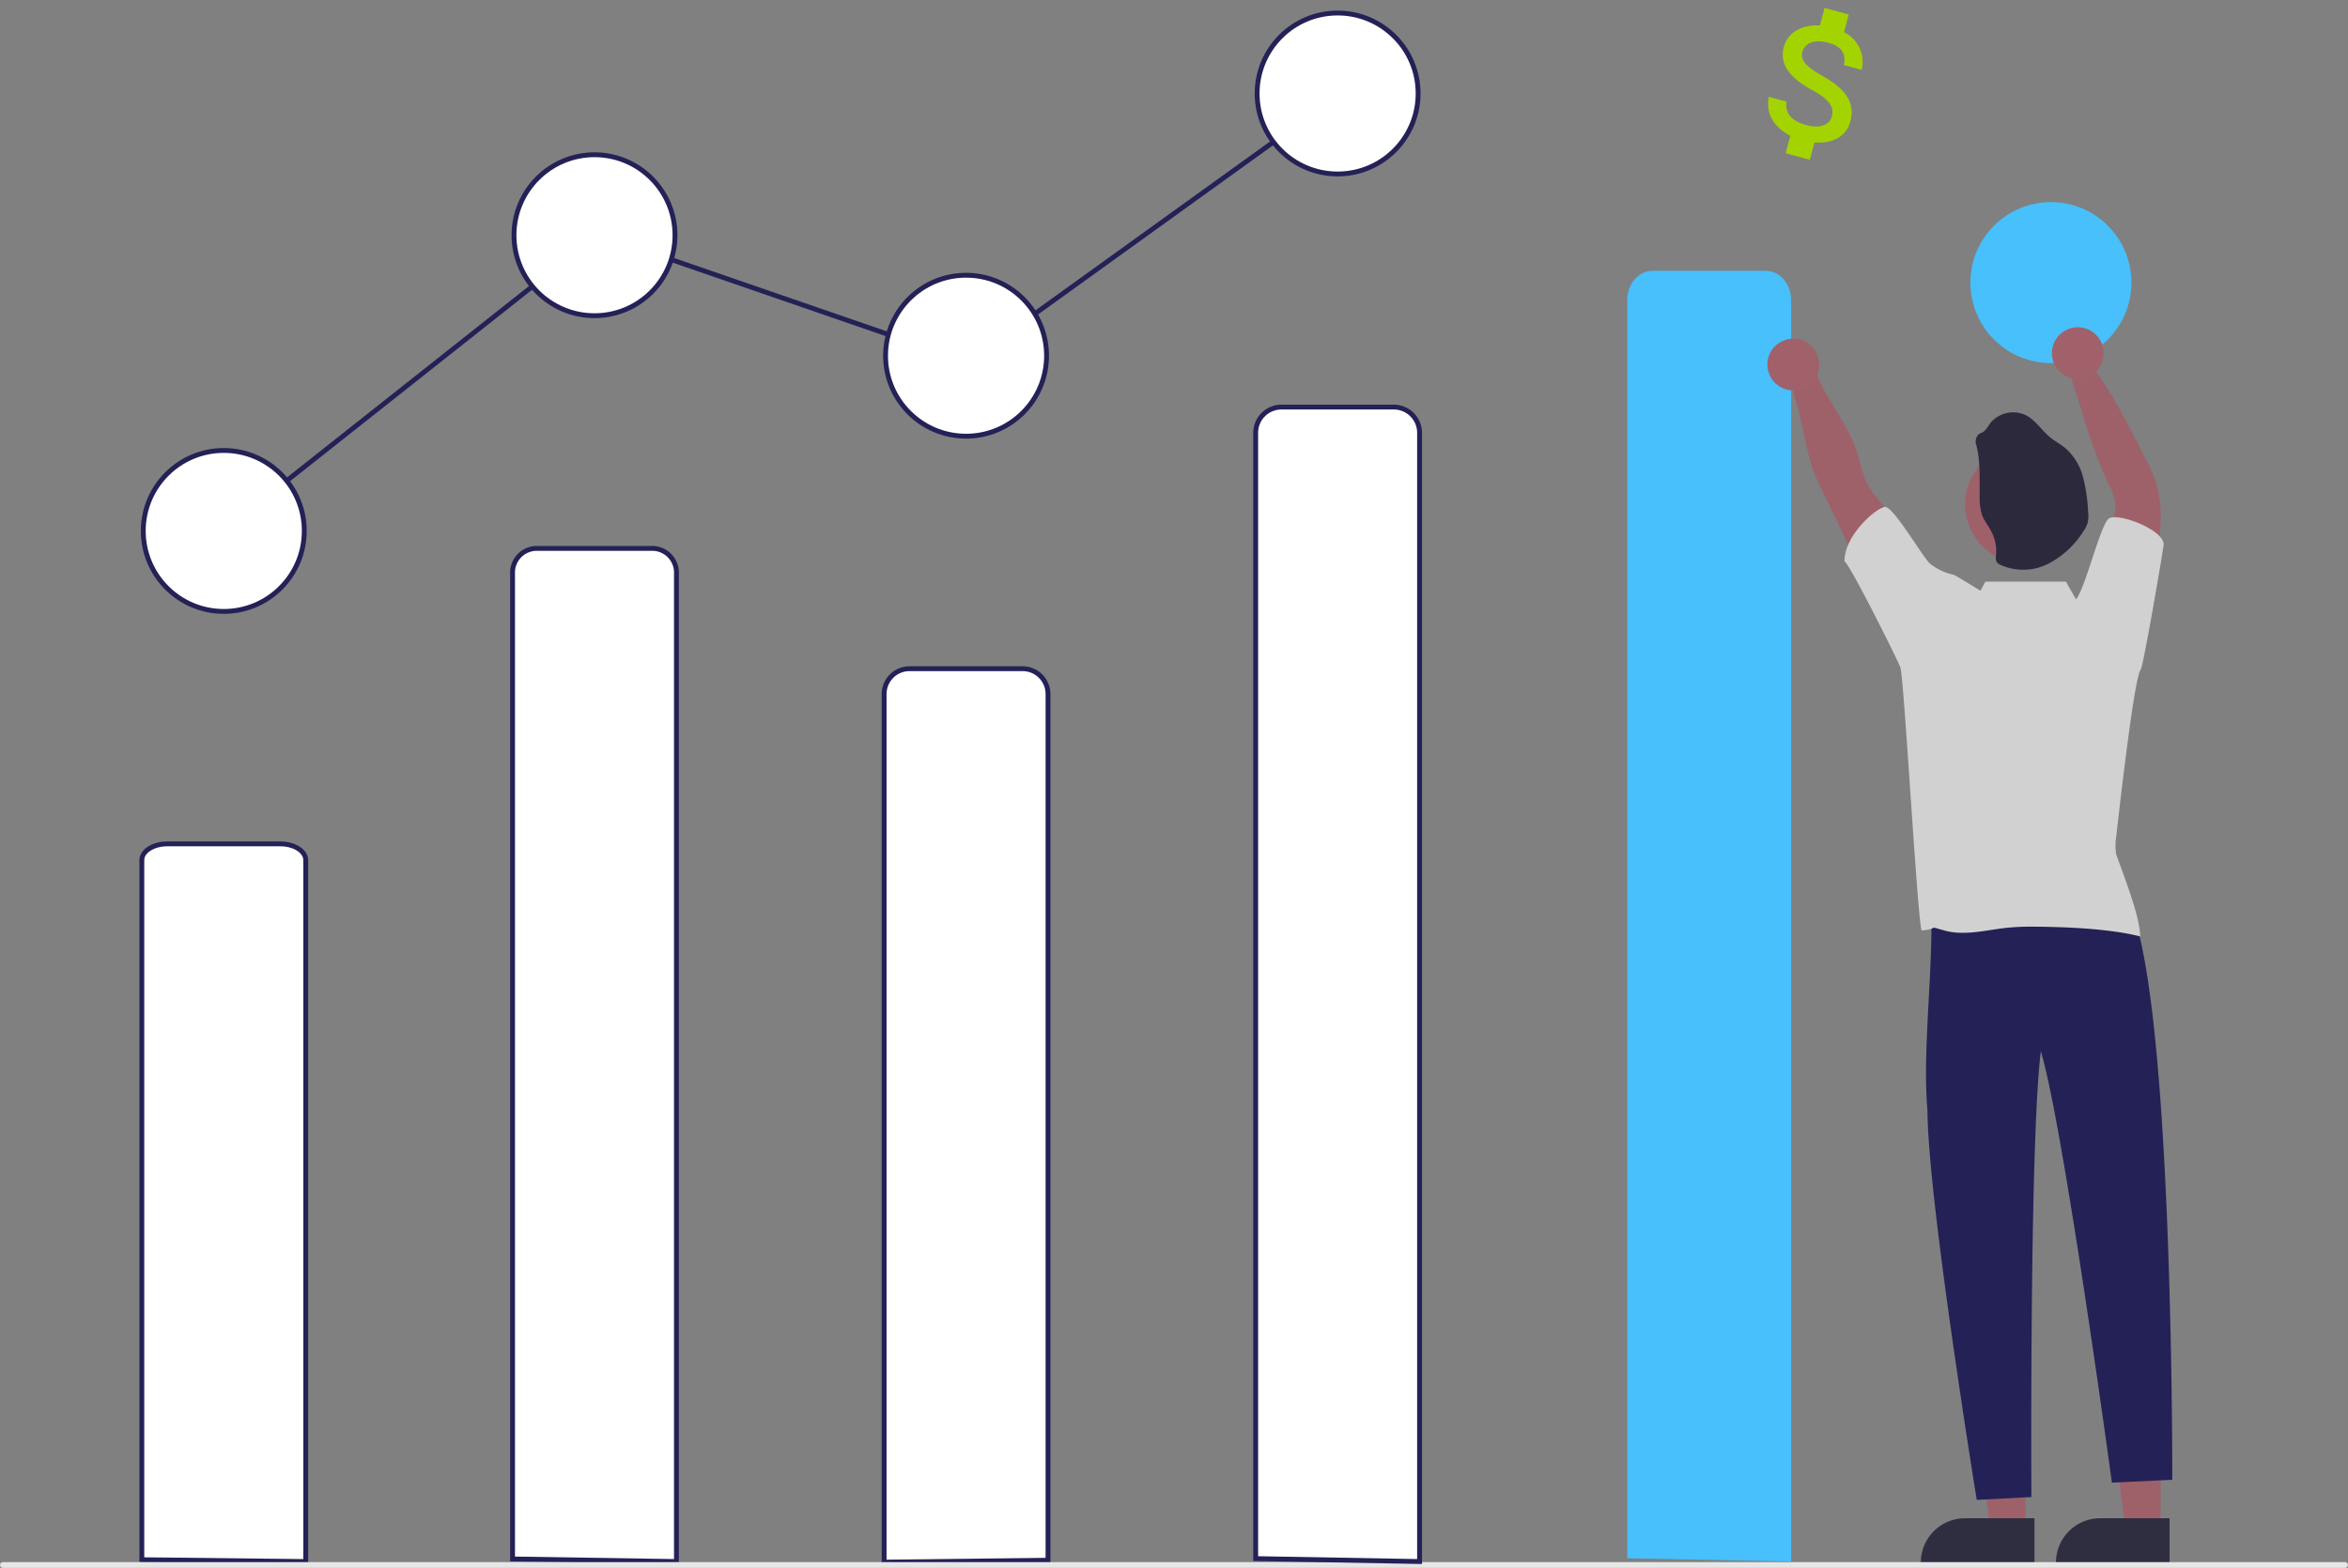 <svg xmlns="http://www.w3.org/2000/svg" width="483.792" height="323.144" viewBox="0 0 483.792 323.144">
  <rect x="0" y="0" width="483.792" height="323.144" fill="#808080" stroke="none"/>
  <g id="Group_1625" data-name="Group 1625" transform="translate(-199.911 -382.079)">
    <g id="Group_1622" data-name="Group 1622" transform="translate(199.911 384.761)">
      <g id="Group_1618" data-name="Group 1618">
        <path id="Path_1816" data-name="Path 1816" d="M748.619,655.281h-7.263L737.9,627.268h10.719Z" transform="translate(-303.436 -342.666)" fill="#9e616a"/>
        <path id="Path_1817" data-name="Path 1817" d="M932.424,786.063H909.006v-.3a9.116,9.116,0,0,1,9.114-9.115h14.3Z" transform="translate(-485.388 -466.408)" fill="#2f2e41"/>
        <path id="Path_1818" data-name="Path 1818" d="M701.62,655.281h-7.263L690.9,627.268h10.719Z" transform="translate(-284.279 -342.666)" fill="#9e616a"/>
        <path id="Path_1819" data-name="Path 1819" d="M885.424,786.063H862.006v-.3a9.116,9.116,0,0,1,9.114-9.115h14.3Z" transform="translate(-466.231 -466.408)" fill="#2f2e41"/>
        <path id="Path_1495" data-name="Path 1495" d="M368.748,610.358V406.807a5,5,0,0,1,5.225-4.727H397.29a5,5,0,0,1,5.225,4.727h0V610.889Z" transform="translate(-263.138 -291.731)" fill="#fff" stroke="#242157" stroke-width="1"/>
        <path id="Path_1496" data-name="Path 1496" d="M498.748,665.209V486.3a5.225,5.225,0,0,1,5.225-5.225h23.317a5.225,5.225,0,0,1,5.225,5.225h0V664.824Z" transform="translate(-316.579 -345.932)" fill="#fff" stroke="#242157" stroke-width="1"/>
        <circle id="Ellipse_304" data-name="Ellipse 304" cx="16.587" cy="16.587" r="16.587" transform="translate(405.989 38.975)" fill="#47c0fc"/>
        <path id="Path_1507" data-name="Path 1507" d="M883.68,559.292c6.208.748,22.084-4.916,22.945,3.7,8.171,24.055,7.929,116.262,7.929,116.262l-12.44.593s-9.941-73.264-14.642-88.938c-2.359,19.051-1.946,91.9-1.946,91.9l-11.256.593s-10.1-62.034-10.154-80.242c-1.227-13.337,1.782-33.1.494-45.994a49.3,49.3,0,0,0,19.07,2.127Z" transform="translate(-466.969 -376.945)" fill="#242157"/>
        <path id="Path_1513" data-name="Path 1513" d="M758.748,607.981V348.656c0-3.326,2.339-6.022,5.225-6.022h23.317c2.885,0,5.225,2.7,5.225,6.022v260Z" transform="translate(-423.463 -289.501)" fill="#47c0fc"/>
        <path id="Path_1508" data-name="Path 1508" d="M843.425,412.652a77.4,77.4,0,0,0-9.07-14.318,22.693,22.693,0,0,1-2.014-2.749c-1.274-2.21-1.653-4.8-2.458-7.221-2.251-6.777-7.867-12.221-9.236-19.229-.5-2.547-4.7,4.856-3.6,8.015,1.973,5.717,2.228,11.771,4.739,17.292s5.462,10.817,7.63,16.463c1.233,3.2,2.216,6.516,4.022,9.478s4.627,5.444,8.033,5.888a19.814,19.814,0,0,1,.966-6.327C843.182,417.61,844.5,414.862,843.425,412.652Z" transform="translate(-447.323 -298.076)" fill="#9e616a"/>
        <path id="Path_1509" data-name="Path 1509" d="M919.942,418.141a32.731,32.731,0,0,1,1.925-12.31A12.757,12.757,0,0,0,923,401.18a11.4,11.4,0,0,0-1.434-4.212,107.978,107.978,0,0,1-5.332-14.5l-2.962-9.271c-.966-.708,4.674-.954,5.877.711,3.933,5.462,6.913,11.735,10.029,17.7a29.964,29.964,0,0,1,2.026,4.437,24.411,24.411,0,0,1,1.066,7.666,106.405,106.405,0,0,1-1.3,14.5c-.421,3.015-.972,6.3-3.252,8.294A46.955,46.955,0,0,0,919.942,418.141Z" transform="translate(-487.082 -299.733)" fill="#9e616a"/>
        <circle id="Ellipse_307" data-name="Ellipse 307" cx="12.292" cy="12.292" r="12.292" transform="translate(404.905 88.995)" fill="#9e616a"/>
        <path id="Path_1512" data-name="Path 1512" d="M881.209,395.236a2.134,2.134,0,0,1,.45-2.206c.307-.242.715-.332,1.044-.563a4.494,4.494,0,0,0,1.125-1.424,6.111,6.111,0,0,1,7.647-1.941c2.031,1.063,3.258,3.192,5.065,4.626.917.743,1.981,1.294,2.9,2.037a11.933,11.933,0,0,1,3.765,6.089,34.545,34.545,0,0,1,1.044,7.183,6.464,6.464,0,0,1-.084,2.183,6.1,6.1,0,0,1-.827,1.688,18.8,18.8,0,0,1-7.371,6.82,11.388,11.388,0,0,1-9.823.169,1.69,1.69,0,0,1-.754-.6,2.165,2.165,0,0,1-.118-1.3,8.894,8.894,0,0,0-.979-4.98c-.563-1.125-1.407-2.093-1.857-3.258a11.346,11.346,0,0,1-.529-4.04C881.855,402.174,882.1,398.646,881.209,395.236Z" transform="translate(-474.004 -306.182)" fill="#2d293d"/>
        <path id="Path_1514" data-name="Path 1514" d="M238.747,722.436V578.248c0-1.849,2.339-3.348,5.225-3.348h23.317c2.885,0,5.225,1.5,5.225,3.348V722.812Z" transform="translate(-209.523 -403.654)" fill="#fff" stroke="#242157" stroke-width="1"/>
        <path id="Path_944" data-name="Path 944" d="M672.623,793.086H190.005a.593.593,0,0,1,0-1.185H672.619a.593.593,0,0,1,0,1.185Z" transform="translate(-189.416 -472.624)" fill="#e6e6e6"/>
        <path id="Path_1515" data-name="Path 1515" d="M628.747,519.431V287.485a5.307,5.307,0,0,1,5.225-5.386h23.317a5.308,5.308,0,0,1,5.225,5.386V520.036Z" transform="translate(-370.021 -200.878)" fill="#fff" stroke="#242157" stroke-width="1"/>
        <circle id="Ellipse_311" data-name="Ellipse 311" cx="5.332" cy="5.332" r="5.332" transform="translate(364.158 67.119)" fill="#a0616a"/>
        <circle id="Ellipse_312" data-name="Ellipse 312" cx="5.332" cy="5.332" r="5.332" transform="translate(422.784 64.771)" fill="#a0616a"/>
        <path id="Path_1821" data-name="Path 1821" d="M896.483,455.794c.52-.476,4.761-25.28,4.737-25.839-.065-3.056-9.389-6.546-11.255-5.332-1.761,1.146-4.826,14.291-6.8,16.685l-2.087-3.652H864.491l-1.005,1.867c-2.177-1.311-4.135-2.52-4.833-2.92a3.144,3.144,0,0,0-.776-.382,12.034,12.034,0,0,1-4.739-2.228c-1.362-1.049-7.686-12.03-9.38-11.74-1.914.32-8.368,5.9-8.294,11.256.813-.018,11.382,21.117,11.531,21.905.812,3.329,3.491,51.882,4.356,54.145,3.984-.385.839-1.072,4.7,0,4.153,1.155,8.537-.095,12.82-.557a49.206,49.206,0,0,1,5.367-.237c6.517.03,15.817.391,22.126,2.008.036-4.135-3.6-13.08-4.941-16.984a11.415,11.415,0,0,1,.018-3.519C891.608,488.844,895.077,457.372,896.483,455.794Z" transform="translate(-455.411 -320.456)" fill="#d1d1d1"/>
        <path id="Path_1925" data-name="Path 1925" d="M0,89.961,78.269,28.035l76.2,26.286L229.9,0" transform="translate(44.981 17.592)" fill="none" stroke="#242157" stroke-width="1"/>
        <circle id="Ellipse_300" data-name="Ellipse 300" cx="16.587" cy="16.587" r="16.587" transform="translate(29.52 90.161)" fill="#fff" stroke="#242157" stroke-width="1"/>
        <circle id="Ellipse_301" data-name="Ellipse 301" cx="16.587" cy="16.587" r="16.587" transform="translate(105.906 29.211)" fill="#fff" stroke="#242157" stroke-width="1"/>
        <circle id="Ellipse_302" data-name="Ellipse 302" cx="16.587" cy="16.587" r="16.587" transform="translate(182.464 54.045)" fill="#fff" stroke="#242157" stroke-width="1"/>
        <circle id="Ellipse_303" data-name="Ellipse 303" cx="16.587" cy="16.587" r="16.587" transform="translate(259.023 0)" fill="#fff" stroke="#242157" stroke-width="1"/>
      </g>
    </g>
    <g id="icon_charge" transform="matrix(0.966, 0.259, -0.259, 0.966, 569.728, 382.079)">
      <path id="Icon_material-attach-money" data-name="Icon material-attach-money" d="M18.918,18.106c-3.909-1.016-5.167-2.067-5.167-3.7,0-1.877,1.739-3.186,4.65-3.186,3.066,0,4.2,1.464,4.306,3.617h3.806a6.865,6.865,0,0,0-5.528-6.562V4.5H15.818V8.22c-3.341.723-6.028,2.893-6.028,6.217,0,3.978,3.289,5.959,8.094,7.113,4.306,1.033,5.167,2.549,5.167,4.151,0,1.188-.844,3.083-4.65,3.083-3.548,0-4.943-1.584-5.132-3.617H9.48c.207,3.772,3.031,5.89,6.338,6.6V35.5h5.167V31.8c3.358-.637,6.028-2.583,6.028-6.114C27.012,20.792,22.827,19.122,18.918,18.106Z" transform="translate(-9.48 -4.5)" fill="#a3d300"/>
    </g>
  </g>
</svg>
